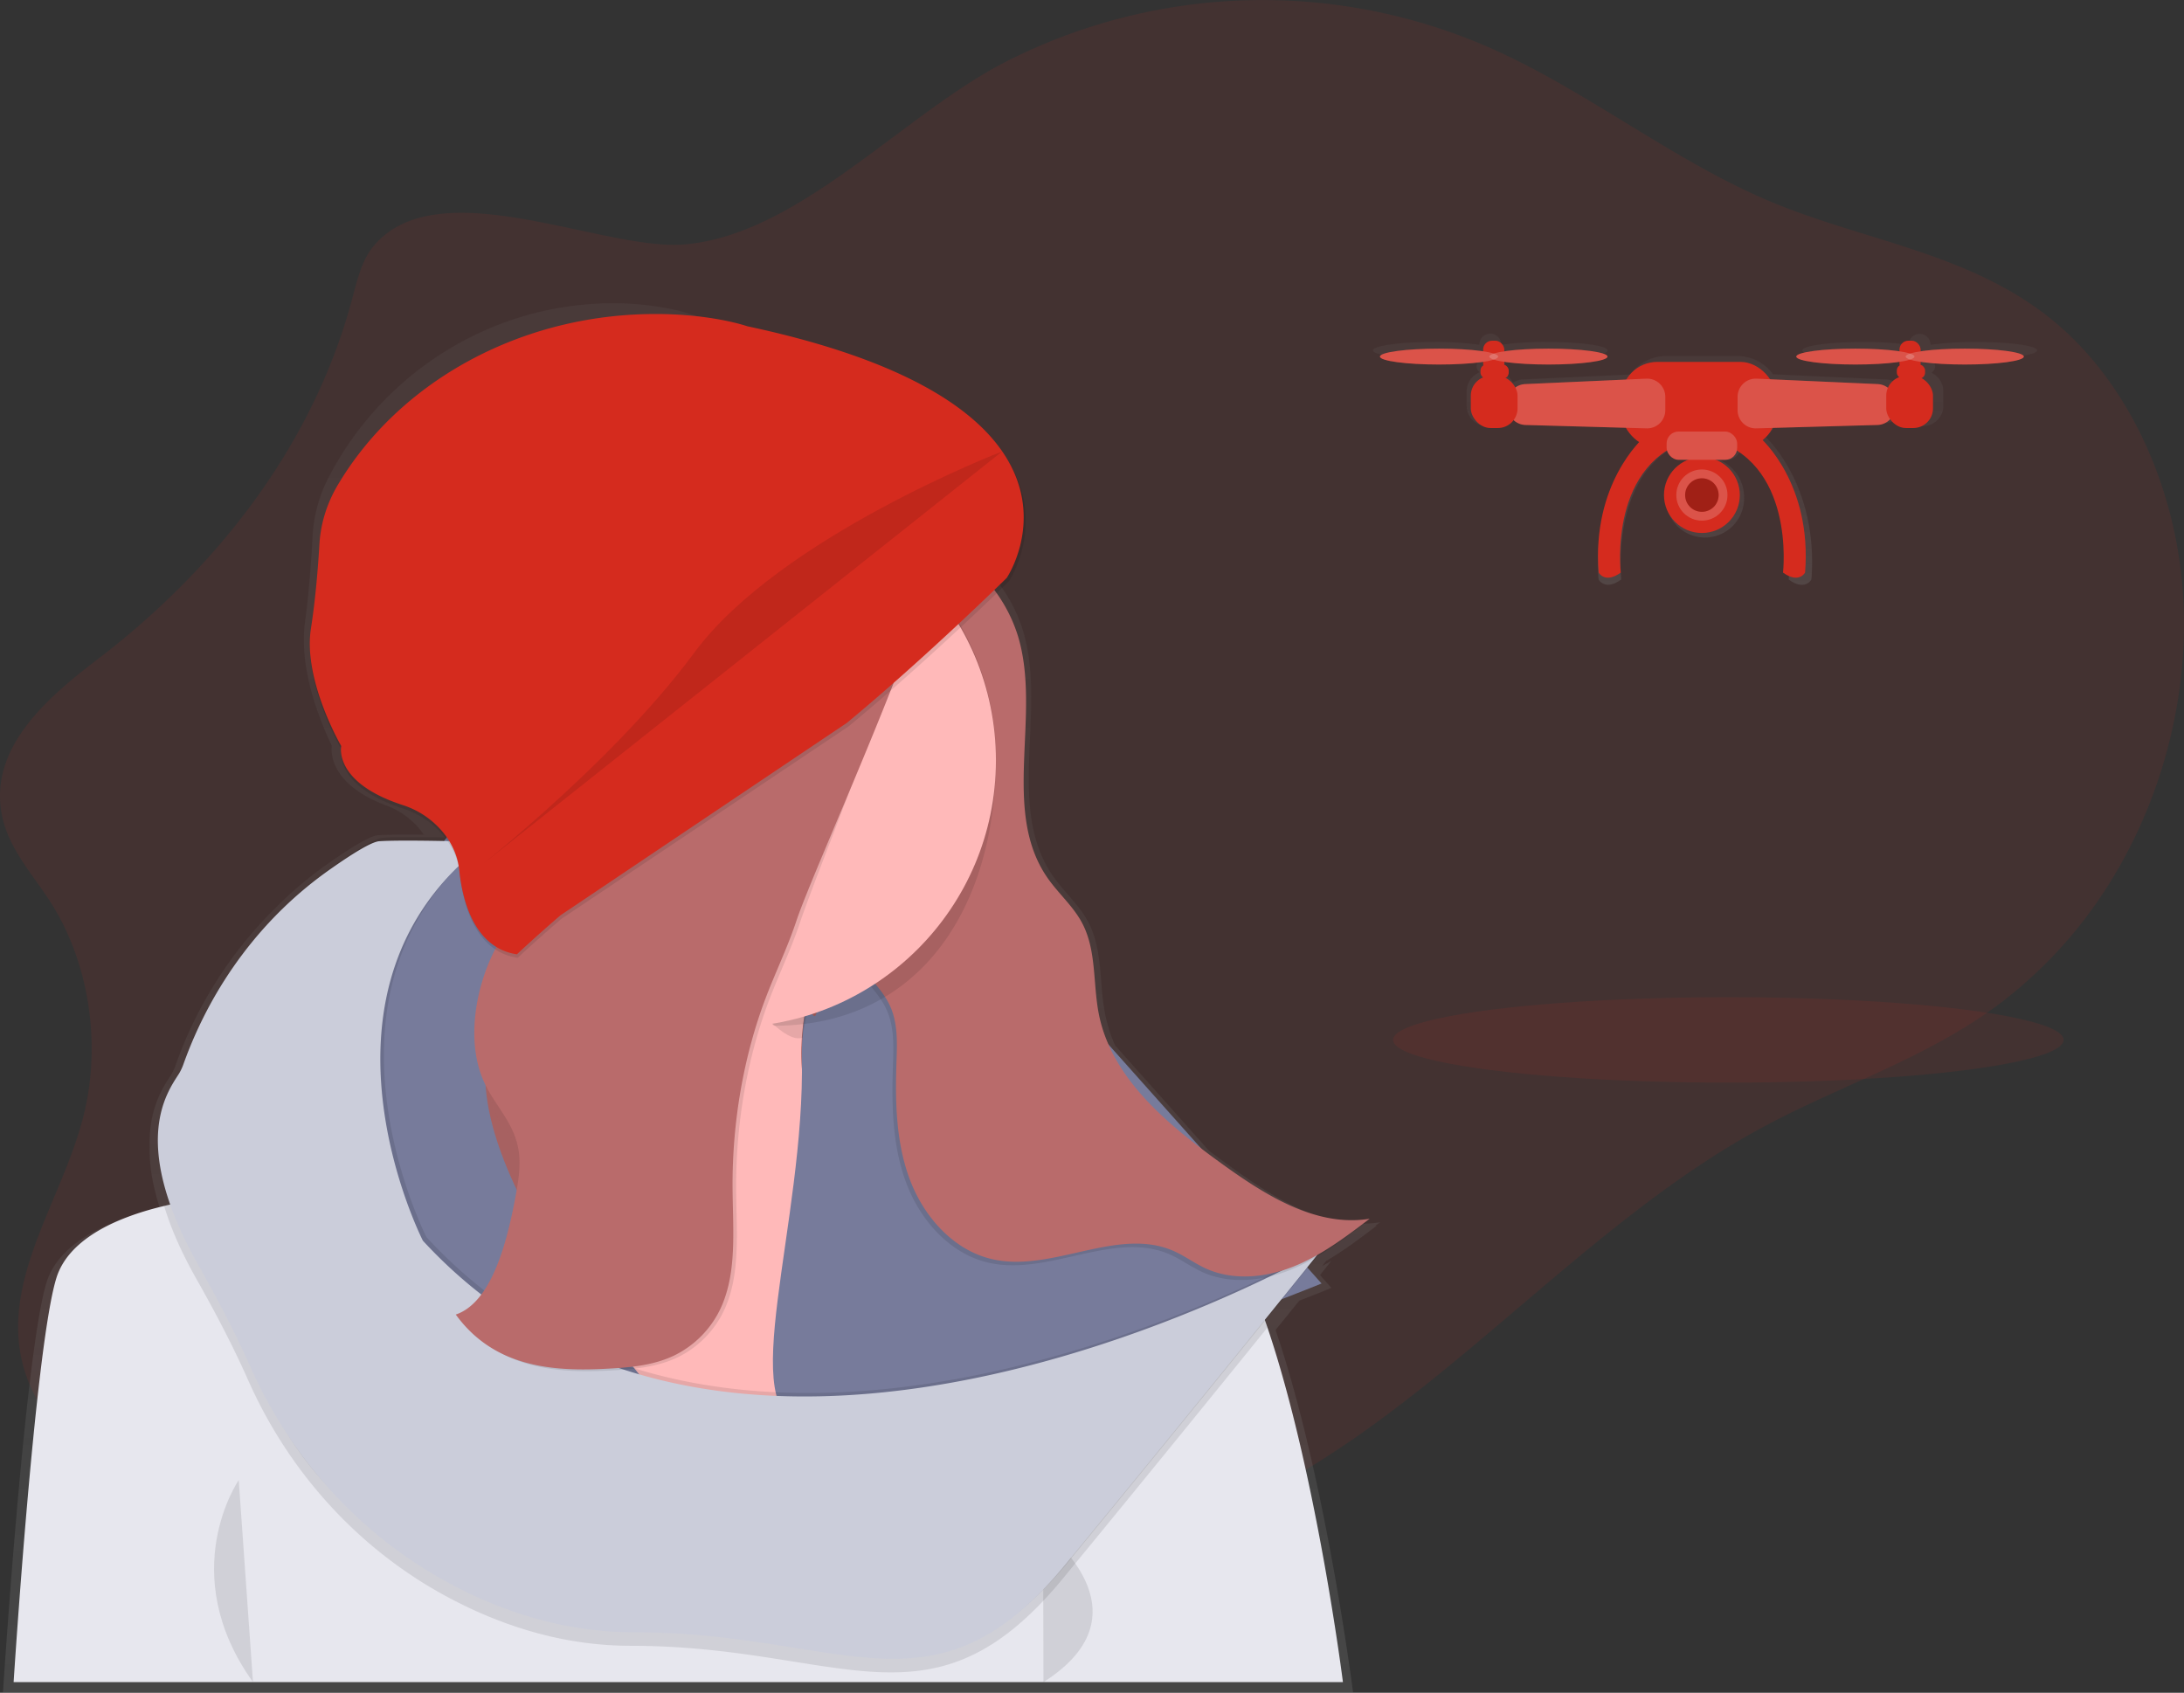 <svg id="aaebe143-0585-438b-b84b-9eb089331faa" data-name="Layer 1" xmlns="http://www.w3.org/2000/svg" xmlns:xlink="http://www.w3.org/1999/xlink" width="1022.76" height="792.74" viewBox="0 0 1022.76 792.74"><rect x="0" y="0" width="1022.76" height="792.74" fill="#333333" stroke="none"/><defs><linearGradient id="4d7c18f7-4075-4ca1-8e16-30db99fe5ad2" x1="412.52" y1="846.37" x2="412.52" y2="195.63" gradientUnits="userSpaceOnUse"><stop offset="0" stop-color="gray" stop-opacity="0.25"/><stop offset="0.54" stop-color="gray" stop-opacity="0.12"/><stop offset="1" stop-color="gray" stop-opacity="0.1"/></linearGradient><linearGradient id="207bfc5b-46a7-4033-86b7-d00b5aed1cb5" x1="887.05" y1="327.55" x2="887.05" y2="209.84" xlink:href="#4d7c18f7-4075-4ca1-8e16-30db99fe5ad2"/></defs><title>Follow me drone</title><path d="M263.42,169.06c-5.48,6.65-7.59,16-9.95,24.79-19,70.84-65.82,127.82-119.14,168.52-22.58,17.24-50.07,40.36-45.13,71.27,2.66,16.6,14.33,28.82,23,42.34,18.19,28.31,24.09,66.79,15.42,100.68-9.86,38.56-37.42,74.54-28.89,113.53,5.26,24,23.12,41.08,40.29,55.76q40.18,34.33,82.92,64.32c19.1,13.4,39.42,26.44,61.68,28.14,19.6,1.5,38.8-5.95,57.41-13.3,16.26-6.43,32.93-13.12,46.06-26,8.57-8.41,15.4-19.26,24.92-26.14,22.36-16.16,51.08-5.92,76.72,1,60.5,16.24,125.25,10.31,182.82-16.74,88.31-41.5,155.62-128.65,242-175.41,37.14-20.11,77.54-32.59,111.93-58.49a209.09,209.09,0,0,0,49.2-53.24c26-40.11,40.06-91.25,36-141.31s-26.81-98.3-62.54-126.56c-38.25-30.25-86.56-35.9-130.08-54.06-44.94-18.76-84.92-51-129.43-71.13a264.67,264.67,0,0,0-228.29,5.16c-48.44,24.45-97.54,81.62-151.49,85.92C370.42,171.14,293.43,132.64,263.42,169.06Z" transform="translate(-88.62 -53.63)" fill="#D52B1E" opacity="0.1"/><path d="M733.31,627.66l-.66.09L735,626c-25.45,4.14-49.62-11.2-70.52-26.3-3.22-2.33-6.46-4.71-9.68-7.16l-44-49.36a69.84,69.84,0,0,1-4.6-14.4c-2.92-14.51-1-30.34-8-43.42-4.23-8-11.32-14.05-16.48-21.48-22.38-32.25-2.63-77.63-14.1-115.17a72.11,72.11,0,0,0-38.56-43.83A61.58,61.58,0,0,0,530,293a58.67,58.67,0,0,0-2.46-17.38l2.14-1.78s-.85.31-2.39.93c-.06-.18-.1-.36-.16-.54-8.09-24.88-35.72-54.07-113-72.76,0,0-16-6.4-42-5.78C317.54,197,268,228.4,242.67,276.85A68,68,0,0,0,235,304.8c-.6,11.08-1.7,26.74-3.61,40.53a53.39,53.39,0,0,0-.45,8c-.32,22,11.74,46.74,13,49.31,0,.33,0,.7,0,1.12-.24,3.64.57,17.79,25.79,27.16a36.76,36.76,0,0,1,17.39,13.61c-8.53-.1-16.8-.07-21.51.24-3.59.24-12.47,5.66-23.17,13.15a184.05,184.05,0,0,0-25.68,21.75A194.48,194.48,0,0,0,171,552.06a25.57,25.57,0,0,1-2.21,4.85c-3.36,5.28-10.53,15.2-10.08,33.46-.22,7.88,1,17.47,4.8,29.11-19.5,4.38-46.75,14.1-53.11,34.76C100.2,687.26,90,846.37,90,846.37H722.27s-12.7-100.73-36.3-169.9l11.09-13.71c9.5-3.7,15.06-6,15.06-6l-5.37-6,5.37-6.67s-1.51.88-4.35,2.42l1.9-2.36C717.94,639.32,725.66,633.47,733.31,627.66Z" transform="translate(-88.62 -53.63)" fill="url(#4d7c18f7-4075-4ca1-8e16-30db99fe5ad2)"/><rect x="172.63" y="436.49" width="120" height="155.83" fill="#b96b6b"/><rect x="172.63" y="436.49" width="120" height="155.83" opacity="0.1"/><path d="M484.55,387.62A51.69,51.69,0,0,1,453,405.87c-12.56,2-25.47-.67-38.09.92s-26.2,9.84-26.93,22.54c-.62,10.86,8.38,21.48,4.89,31.78-1.49,4.38-5,7.72-8.51,10.75-17.34,15-37.38,27.26-51.62,45.24s-21.37,44.47-9,63.8c7.17,11.23,20.17,19.08,23.2,32.05,1.7,7.29-.15,14.89-2.07,22.12-6.13,23.05-16.68,49.49-39.88,55,26.06,25.17,66.33,26.77,102.54,25.31,14.77-.6,29.74-1.49,43.75-6.22s27.14-13.81,33.68-27.06c7.69-15.59,5.25-34,5.09-51.33a184.09,184.09,0,0,1,22.2-89.05c6.59-12.13,14.55-23.52,20.45-36,11.68-24.67,14.8-52.41,17.4-79.58,1.23-12.8,2.35-25.9-.74-38.38C546.13,375,533.14,355.57,518.44,354,500.88,352.2,493.44,376.68,484.55,387.62Z" transform="translate(-88.62 -53.63)" fill="#b96b6b"/><path d="M484.55,387.62A51.69,51.69,0,0,1,453,405.87c-12.56,2-25.47-.67-38.09.92s-26.2,9.84-26.93,22.54c-.62,10.86,8.38,21.48,4.89,31.78-1.49,4.38-5,7.72-8.51,10.75-17.34,15-37.38,27.26-51.62,45.24s-21.37,44.47-9,63.8c7.17,11.23,20.17,19.08,23.2,32.05,1.7,7.29-.15,14.89-2.07,22.12-6.13,23.05-16.68,49.49-39.88,55,26.06,25.17,66.33,26.77,102.54,25.31,14.77-.6,29.74-1.49,43.75-6.22s27.14-13.81,33.68-27.06c7.69-15.59,5.25-34,5.09-51.33a184.09,184.09,0,0,1,22.2-89.05c6.59-12.13,14.55-23.52,20.45-36,11.68-24.67,14.8-52.41,17.4-79.58,1.23-12.8,2.35-25.9-.74-38.38C546.13,375,533.14,355.57,518.44,354,500.88,352.2,493.44,376.68,484.55,387.62Z" transform="translate(-88.62 -53.63)" opacity="0.1"/><path d="M717.51,841.37H95S105,684.7,115,652.2c6.07-19.72,31.45-29.31,50.49-33.81a162.23,162.23,0,0,1,22-3.69c44.4,28.9,87.34,45.38,128,53.42,167,33,295.82-76.2,332-53.42,11,6.91,20.76,23.93,29.28,45.72,1.86,4.76,3.66,9.74,5.4,14.89C705.16,743.38,717.51,841.37,717.51,841.37Z" transform="translate(-88.62 -53.63)" fill="#e7e7ee"/><path d="M327.5,430.53s65.83,171.67-51.67,260.84,237.5,64.17,237.5,64.17l62.5-165.83s-166.67,60-93.33-117.5Z" transform="translate(-88.62 -53.63)" fill="#ffb9b9"/><path d="M577.09,770.12s52.05,38.33.19,71.25" transform="translate(-88.62 -53.63)" opacity="0.1"/><path d="M522.5,447.2l185,207.5S530,727.2,465.84,720.53c-34.21-3.55,0-94.16-1.72-172C464,543,464.76,530.67,466,527c1-2.86,3.69,4.62,4.69,1.84L471,528C490.82,473.54,522.5,447.2,522.5,447.2Z" transform="translate(-88.62 -53.63)" fill="#777b9b"/><path d="M320.84,421.36S245,477.2,251.67,622.2s162.5,105,162.5,105S297.5,605.53,318.34,539.7,320.84,421.36,320.84,421.36Z" transform="translate(-88.62 -53.63)" fill="#777b9b"/><path d="M318.34,446.36s-37.92-1.25-50.42-.42c-3.53.24-12.28,5.58-22.82,13-31.92,22.34-55.56,54.36-68.76,91a25.19,25.19,0,0,1-2.18,4.78c-5.83,9.17-23.33,32.5,9.17,90,14.84,26.25,23.6,45.21,28.73,58.06A146,146,0,0,0,249.57,757c29.2,26.4,77.6,59.4,137.1,59.4,99.17,0,140.83,43.33,202.5-31.67s120-147.5,120-147.5S437.5,794.7,288.34,633C288.34,633,227.5,513.86,318.34,446.36Z" transform="translate(-88.62 -53.63)" opacity="0.1"/><path d="M682.19,675.31c-22.71,28.07-58.59,72.28-95.68,117.39-61.67,75-103.34,31.67-202.51,31.67-32.28,0-61.3-9.72-85.75-22.82-41.62-22.3-74.2-58.3-93.36-101.45-5.32-12-13-27.63-24.22-47.4-7.43-13.14-12.25-24.5-15.18-34.31a162.23,162.23,0,0,1,22-3.69c44.4,28.9,87.34,45.38,128,53.42,120,90.46,292.68,24.7,361.28-7.7C695.29,651.68,676,658,682.19,675.31Z" transform="translate(-88.62 -53.63)" opacity="0.1"/><path d="M316.67,448s-37.92-1.25-50.42-.42c-3.53.24-12.28,5.58-22.82,13-31.92,22.34-55.56,54.36-68.76,91a25.19,25.19,0,0,1-2.18,4.78c-5.83,9.17-23.33,32.5,9.17,90,11.17,19.77,18.9,35.4,24.23,47.4,19.16,43.16,51.74,79.15,93.36,101.45C323.7,808.32,352.72,818,385,818c99.17,0,140.83,43.33,202.5-31.67s120-147.5,120-147.5-271.67,157.5-420.84-4.17C286.67,634.7,225.84,515.53,316.67,448Z" transform="translate(-88.62 -53.63)" fill="#cbcdda"/><path d="M503.51,300.59c5.18,3.7,11.57,5.14,17.54,7.35A70.86,70.86,0,0,1,563.61,353c11.29,37-8.16,81.65,13.88,113.4,5.07,7.31,12.06,13.28,16.22,21.15,6.82,12.88,5,28.47,7.84,42.76,6.09,30.27,32.36,51.74,57.39,69.83,20.58,14.87,44.37,30,69.43,25.89-11.24,8.54-22.66,17.19-35.77,22.42s-28.37,6.7-41.18.78c-5.11-2.36-9.68-5.81-14.83-8.08-26.24-11.59-56.71,10.11-84.71,3.88-18.13-4-32.06-19.58-38.69-36.93s-7.06-36.41-6.43-55c.3-8.89.76-18.15-2.82-26.3-4.2-9.58-13.35-16.17-18.19-25.43-8.55-16.38-1.82-36.2,4.75-53.47,9.36-24.6,18.29-49.91,19.09-76.22.94-30.89-8.34-61.28-9.59-92C493.71,286.25,496.64,295.68,503.51,300.59Z" transform="translate(-88.62 -53.63)" opacity="0.1"/><path d="M505.18,298.93c5.18,3.7,11.57,5.14,17.54,7.35a70.86,70.86,0,0,1,42.56,45.06c11.29,37-8.16,81.65,13.88,113.4,5.07,7.31,12.06,13.28,16.22,21.15,6.82,12.88,5,28.47,7.84,42.76,6.09,30.27,32.36,51.74,57.39,69.83,20.58,14.87,44.37,30,69.43,25.89-11.24,8.54-22.66,17.19-35.77,22.42s-28.37,6.7-41.18.78c-5.11-2.36-9.68-5.81-14.83-8.08-26.24-11.59-56.71,10.11-84.71,3.88-18.13-4-32.06-19.58-38.69-36.93s-7.06-36.41-6.43-55c.3-8.89.76-18.15-2.82-26.3-4.2-9.58-13.35-16.17-18.19-25.43-8.55-16.38-1.82-36.2,4.75-53.47,9.36-24.6,18.29-49.91,19.09-76.22.94-30.89-8.34-61.28-9.59-92C495.38,284.58,498.31,294,505.18,298.93Z" transform="translate(-88.62 -53.63)" fill="#b96b6b"/><path d="M464.41,539.65c2.35-15.63,7.8-34.56,17.26-57.46l-155-41.67s11.14,29.06,16.08,69.47c22.45,21.49,46.72,2,80.25,2C435.24,512,453.23,542.93,464.41,539.65Z" transform="translate(-88.62 -53.63)" opacity="0.1"/><path d="M555,408.7c0,69-35,125.3-104,125.3-62-74-146-56.27-146-125.3a125,125,0,1,1,250,0Z" transform="translate(-88.62 -53.63)" opacity="0.1"/><circle cx="341.39" cy="356.07" r="125" fill="#ffb9b9"/><path d="M429.55,367.62c-5.49,9.64-13.51,16.27-22.1,18.25-8.79,2-17.84-.67-26.68.92a23.73,23.73,0,0,0-18.86,22.54c-.44,10.86,5.87,21.48,3.43,31.78-1,4.38-3.51,7.72-6,10.75-12.14,15-26.18,27.26-36.15,45.24s-15,44.47-6.33,63.8c5,11.23,14.12,19.08,16.25,32.05,1.19,7.29-.1,14.89-1.45,22.12-4.29,23.05-11.68,49.49-27.93,55,18.25,25.17,46.46,26.77,71.82,25.31,10.34-.6,20.83-1.49,30.64-6.22a46.64,46.64,0,0,0,23.59-27.06c5.39-15.59,3.68-34,3.57-51.33-.2-30.92,5.21-61.88,15.55-89.05,4.61-12.13,10.19-23.52,14.33-36C471.41,461.08,519.18,345.17,521,318c.86-12.8-43.93,62.28-46.1,49.8C472.68,355,463.58,335.57,453.29,334,441,332.2,435.77,356.68,429.55,367.62Z" transform="translate(-88.62 -53.63)" opacity="0.1"/><path d="M427.88,366.79c-5.49,9.64-13.51,16.27-22.1,18.25-8.79,2-17.84-.67-26.68.92a23.73,23.73,0,0,0-18.86,22.54c-.44,10.86,5.87,21.48,3.43,31.78-1,4.38-3.51,7.72-6,10.75-12.14,15-26.18,27.26-36.15,45.24s-15,44.47-6.33,63.8c5,11.23,14.12,19.08,16.25,32.05,1.19,7.29-.1,14.89-1.45,22.12-4.29,23.05-11.68,49.49-27.93,55,18.25,25.17,46.46,26.77,71.82,25.31,10.34-.6,20.83-1.49,30.64-6.22a46.64,46.64,0,0,0,23.59-27.06c5.39-15.59,3.68-34,3.57-51.33-.2-30.92,5.21-61.88,15.55-89.05,4.61-12.13,10.19-23.52,14.33-36C469.75,460.25,523.18,344.17,525,317c.86-12.8-49.6,62.45-51.77,50-2.22-12.79-11.32-32.22-21.61-33.76C439.32,331.37,434.11,355.84,427.88,366.79Z" transform="translate(-88.62 -53.63)" fill="#b96b6b"/><path d="M485.93,393.85c37.16-30.63,75.1-67.9,75.1-67.9S615.58,245.53,439.14,208c0,0-17.93-6.3-47-5.69-61.29,1.28-116.77,32.23-145.21,79.93a62.44,62.44,0,0,0-6,13.35,59.68,59.68,0,0,0-2.62,14.17c-.67,10.91-1.91,26.33-4,39.91-3.79,24.17,14.23,55,14.23,55s-3.86,17,28.8,27.61a40.72,40.72,0,0,1,20.14,14.2,34.51,34.51,0,0,1,4.4,7.87,32,32,0,0,1,2.11,8.57c1.31,12.78,6.52,36.25,27.08,39.26,0,0,8.24-7.8,20.47-18.27Z" transform="translate(-88.62 -53.63)" opacity="0.1"/><path d="M560.06,324.28s-37.83,37.27-74.88,67.9L351.11,482.26c-12.19,10.47-20.41,18.27-20.41,18.27-20.51-3-25.7-26.48-27-39.26a30.91,30.91,0,0,0-1.2-6c-.26-.87-.57-1.73-.9-2.58a34.54,34.54,0,0,0-4.39-7.87,40.6,40.6,0,0,0-20.08-14.2C244.57,420,248.42,403,248.42,403s-18-30.83-14.19-55c2.13-13.58,3.36-29,4-39.91A59.83,59.83,0,0,1,240.87,294a62.53,62.53,0,0,1,6-13.35c28.36-47.71,83.67-78.66,144.78-79.93,29-.61,46.9,5.69,46.9,5.69,86.33,18.4,117.21,47.14,126.25,71.64C574.17,303.42,560.06,324.28,560.06,324.28Z" transform="translate(-88.62 -53.63)" fill="#D52B1E"/><path d="M200.42,746.78s-30,43.33,6.67,94.58" transform="translate(-88.62 -53.63)" opacity="0.1"/><path d="M305,466s68.75-52.55,108.75-106.72S558,265,558,265" transform="translate(-88.62 -53.63)" opacity="0.1"/><path d="M1014,213.78a149,149,0,0,0-21.3,1.32h0a5.11,5.11,0,1,0-10.23,0h0a149,149,0,0,0-21.3-1.32c-15.77,0-28.55,1.76-28.55,3.94s12.78,3.94,28.55,3.94a149,149,0,0,0,21.3-1.32h0a5.36,5.36,0,0,0,.33,1.85,3.53,3.53,0,0,0-.34,5.68,9.54,9.54,0,0,0-5.6,5.3,8.58,8.58,0,0,0-4.9-1.83l-53.06-2.44a20.56,20.56,0,0,0-16.63-8.56H868.84A20.56,20.56,0,0,0,852.12,229l-50.42,2.32a8.58,8.58,0,0,0-4.59,1.59,9.56,9.56,0,0,0-4.91-4.84,3.52,3.52,0,0,0,1.55-2.93,3.48,3.48,0,0,0-2.35-3.31,5.39,5.39,0,0,0,.22-1.5h0a149,149,0,0,0,21.3,1.32c15.77,0,28.55-1.76,28.55-3.94s-12.78-3.94-28.55-3.94a149,149,0,0,0-21.3,1.32h0a5.19,5.19,0,0,0-5.11-5.26h0a5.19,5.19,0,0,0-5.11,5.26h0a149,149,0,0,0-21.3-1.32c-15.77,0-28.55,1.76-28.55,3.94s12.78,3.94,28.55,3.94a149,149,0,0,0,21.3-1.32h0a5.36,5.36,0,0,0,.33,1.85,3.54,3.54,0,0,0-.21,5.79,9.67,9.67,0,0,0-6.09,9v6.48a9.55,9.55,0,0,0,9.42,9.68h3.75a9.31,9.31,0,0,0,7.55-3.91,8.61,8.61,0,0,0,5.71,2.41l49.44,1.42a21.19,21.19,0,0,0,6.13,6.42c-4.73,4.94-23.19,26.86-20.22,65.49,0,0,3,5.69,10.65,0,0,0-4.9-43,22.54-60.76a6.83,6.83,0,0,0,6.43,4.7h3.5a18.83,18.83,0,0,0-11.6,17.52,18.33,18.33,0,1,0,36.64,0A18.83,18.83,0,0,0,893.77,269h3.5a6.83,6.83,0,0,0,6.43-4.7C931.15,282,926.25,325,926.25,325c7.67,5.69,10.65,0,10.65,0,3.41-44.23-21.3-66.57-21.3-66.57h-.45a21.26,21.26,0,0,0,4.63-5.26l52-1.5a8.63,8.63,0,0,0,6-2.65,9.33,9.33,0,0,0,7.73,4.15h3.75a9.55,9.55,0,0,0,9.42-9.68V237a9.69,9.69,0,0,0-5.58-8.83,3.52,3.52,0,0,0-.6-6.35,5.39,5.39,0,0,0,.22-1.5h0a149,149,0,0,0,21.3,1.32c15.77,0,28.55-1.76,28.55-3.94S1029.78,213.78,1014,213.78Z" transform="translate(-88.62 -53.63)" fill="url(#207bfc5b-46a7-4033-86b7-d00b5aed1cb5)"/><circle cx="796.99" cy="231.84" r="17.76" fill="#D52B1E"/><circle cx="796.99" cy="231.84" r="11.98" fill="#D52B1E"/><circle cx="796.99" cy="231.84" r="11.98" fill="#f5f5f5" opacity="0.2"/><circle cx="796.99" cy="231.84" r="7.85" fill="#D52B1E"/><circle cx="796.99" cy="231.84" r="7.85" opacity="0.25"/><path d="M857.93,259s-24,21.07-20.65,62.78c0,0,2.89,5.37,10.33,0,0,0-6.2-52.87,35.11-62.78Z" transform="translate(-88.62 -53.63)" fill="#D52B1E"/><path d="M913.28,259s24,21.07,20.65,62.78c0,0-2.89,5.37-10.33,0,0,0,6.2-52.87-35.11-62.78Z" transform="translate(-88.62 -53.63)" fill="#D52B1E"/><rect x="759.2" y="169.47" width="72.7" height="40.27" rx="16.95" ry="16.95" fill="#D52B1E"/><path d="M859.72,254.24,803,252.65a8.51,8.51,0,0,1-8.27-8.5V242a8.51,8.51,0,0,1,8.13-8.5l56.72-2.54a8.51,8.51,0,0,1,8.89,8.5v6.31A8.51,8.51,0,0,1,859.72,254.24Z" transform="translate(-88.62 -53.63)" fill="#D52B1E"/><path d="M911.08,254.24l56.72-1.59a8.51,8.51,0,0,0,8.27-8.5V242a8.51,8.51,0,0,0-8.13-8.5l-56.72-2.54a8.51,8.51,0,0,0-8.89,8.5v6.31A8.51,8.51,0,0,0,911.08,254.24Z" transform="translate(-88.62 -53.63)" fill="#D52B1E"/><path d="M859.72,254.24,803,252.65a8.51,8.51,0,0,1-8.27-8.5V242a8.51,8.51,0,0,1,8.13-8.5l56.72-2.54a8.51,8.51,0,0,1,8.89,8.5v6.31A8.51,8.51,0,0,1,859.72,254.24Z" transform="translate(-88.62 -53.63)" fill="#f5f5f5" opacity="0.2"/><path d="M911.08,254.24l56.72-1.59a8.51,8.51,0,0,0,8.27-8.5V242a8.51,8.51,0,0,0-8.13-8.5l-56.72-2.54a8.51,8.51,0,0,0-8.89,8.5v6.31A8.51,8.51,0,0,0,911.08,254.24Z" transform="translate(-88.62 -53.63)" fill="#f5f5f5" opacity="0.2"/><rect x="688.77" y="176.08" width="21.89" height="24.37" rx="9.21" ry="9.21" fill="#D52B1E"/><rect x="883.32" y="176.08" width="21.89" height="24.37" rx="9.21" ry="9.21" fill="#D52B1E"/><rect x="693.31" y="170.71" width="13.22" height="6.61" rx="2.78" ry="2.78" fill="#D52B1E"/><rect x="694.55" y="159.55" width="9.91" height="14.87" rx="4.17" ry="4.17" fill="#D52B1E"/><ellipse cx="673.9" cy="166.99" rx="27.67" ry="3.72" fill="#D52B1E"/><ellipse cx="725.12" cy="166.99" rx="27.67" ry="3.72" fill="#D52B1E"/><rect x="888.28" y="170.71" width="13.22" height="6.61" rx="2.78" ry="2.78" fill="#D52B1E"/><rect x="889.52" y="159.55" width="9.91" height="14.87" rx="4.17" ry="4.17" fill="#D52B1E"/><ellipse cx="868.86" cy="166.99" rx="27.67" ry="3.72" fill="#D52B1E"/><ellipse cx="920.08" cy="166.99" rx="27.67" ry="3.72" fill="#D52B1E"/><ellipse cx="673.9" cy="166.99" rx="27.67" ry="3.72" fill="#f5f5f5" opacity="0.2"/><ellipse cx="725.12" cy="166.99" rx="27.67" ry="3.72" fill="#f5f5f5" opacity="0.2"/><ellipse cx="868.86" cy="166.99" rx="27.67" ry="3.72" fill="#f5f5f5" opacity="0.2"/><ellipse cx="920.08" cy="166.99" rx="27.67" ry="3.72" fill="#f5f5f5" opacity="0.2"/><rect x="780.47" y="202.1" width="33.04" height="13.22" rx="5.56" ry="5.56" fill="#D52B1E"/><rect x="780.47" y="202.1" width="33.04" height="13.22" rx="5.56" ry="5.56" fill="#f5f5f5" opacity="0.2"/><ellipse cx="809.38" cy="487" rx="157" ry="20" fill="#D52B1E" opacity="0.1"/></svg>